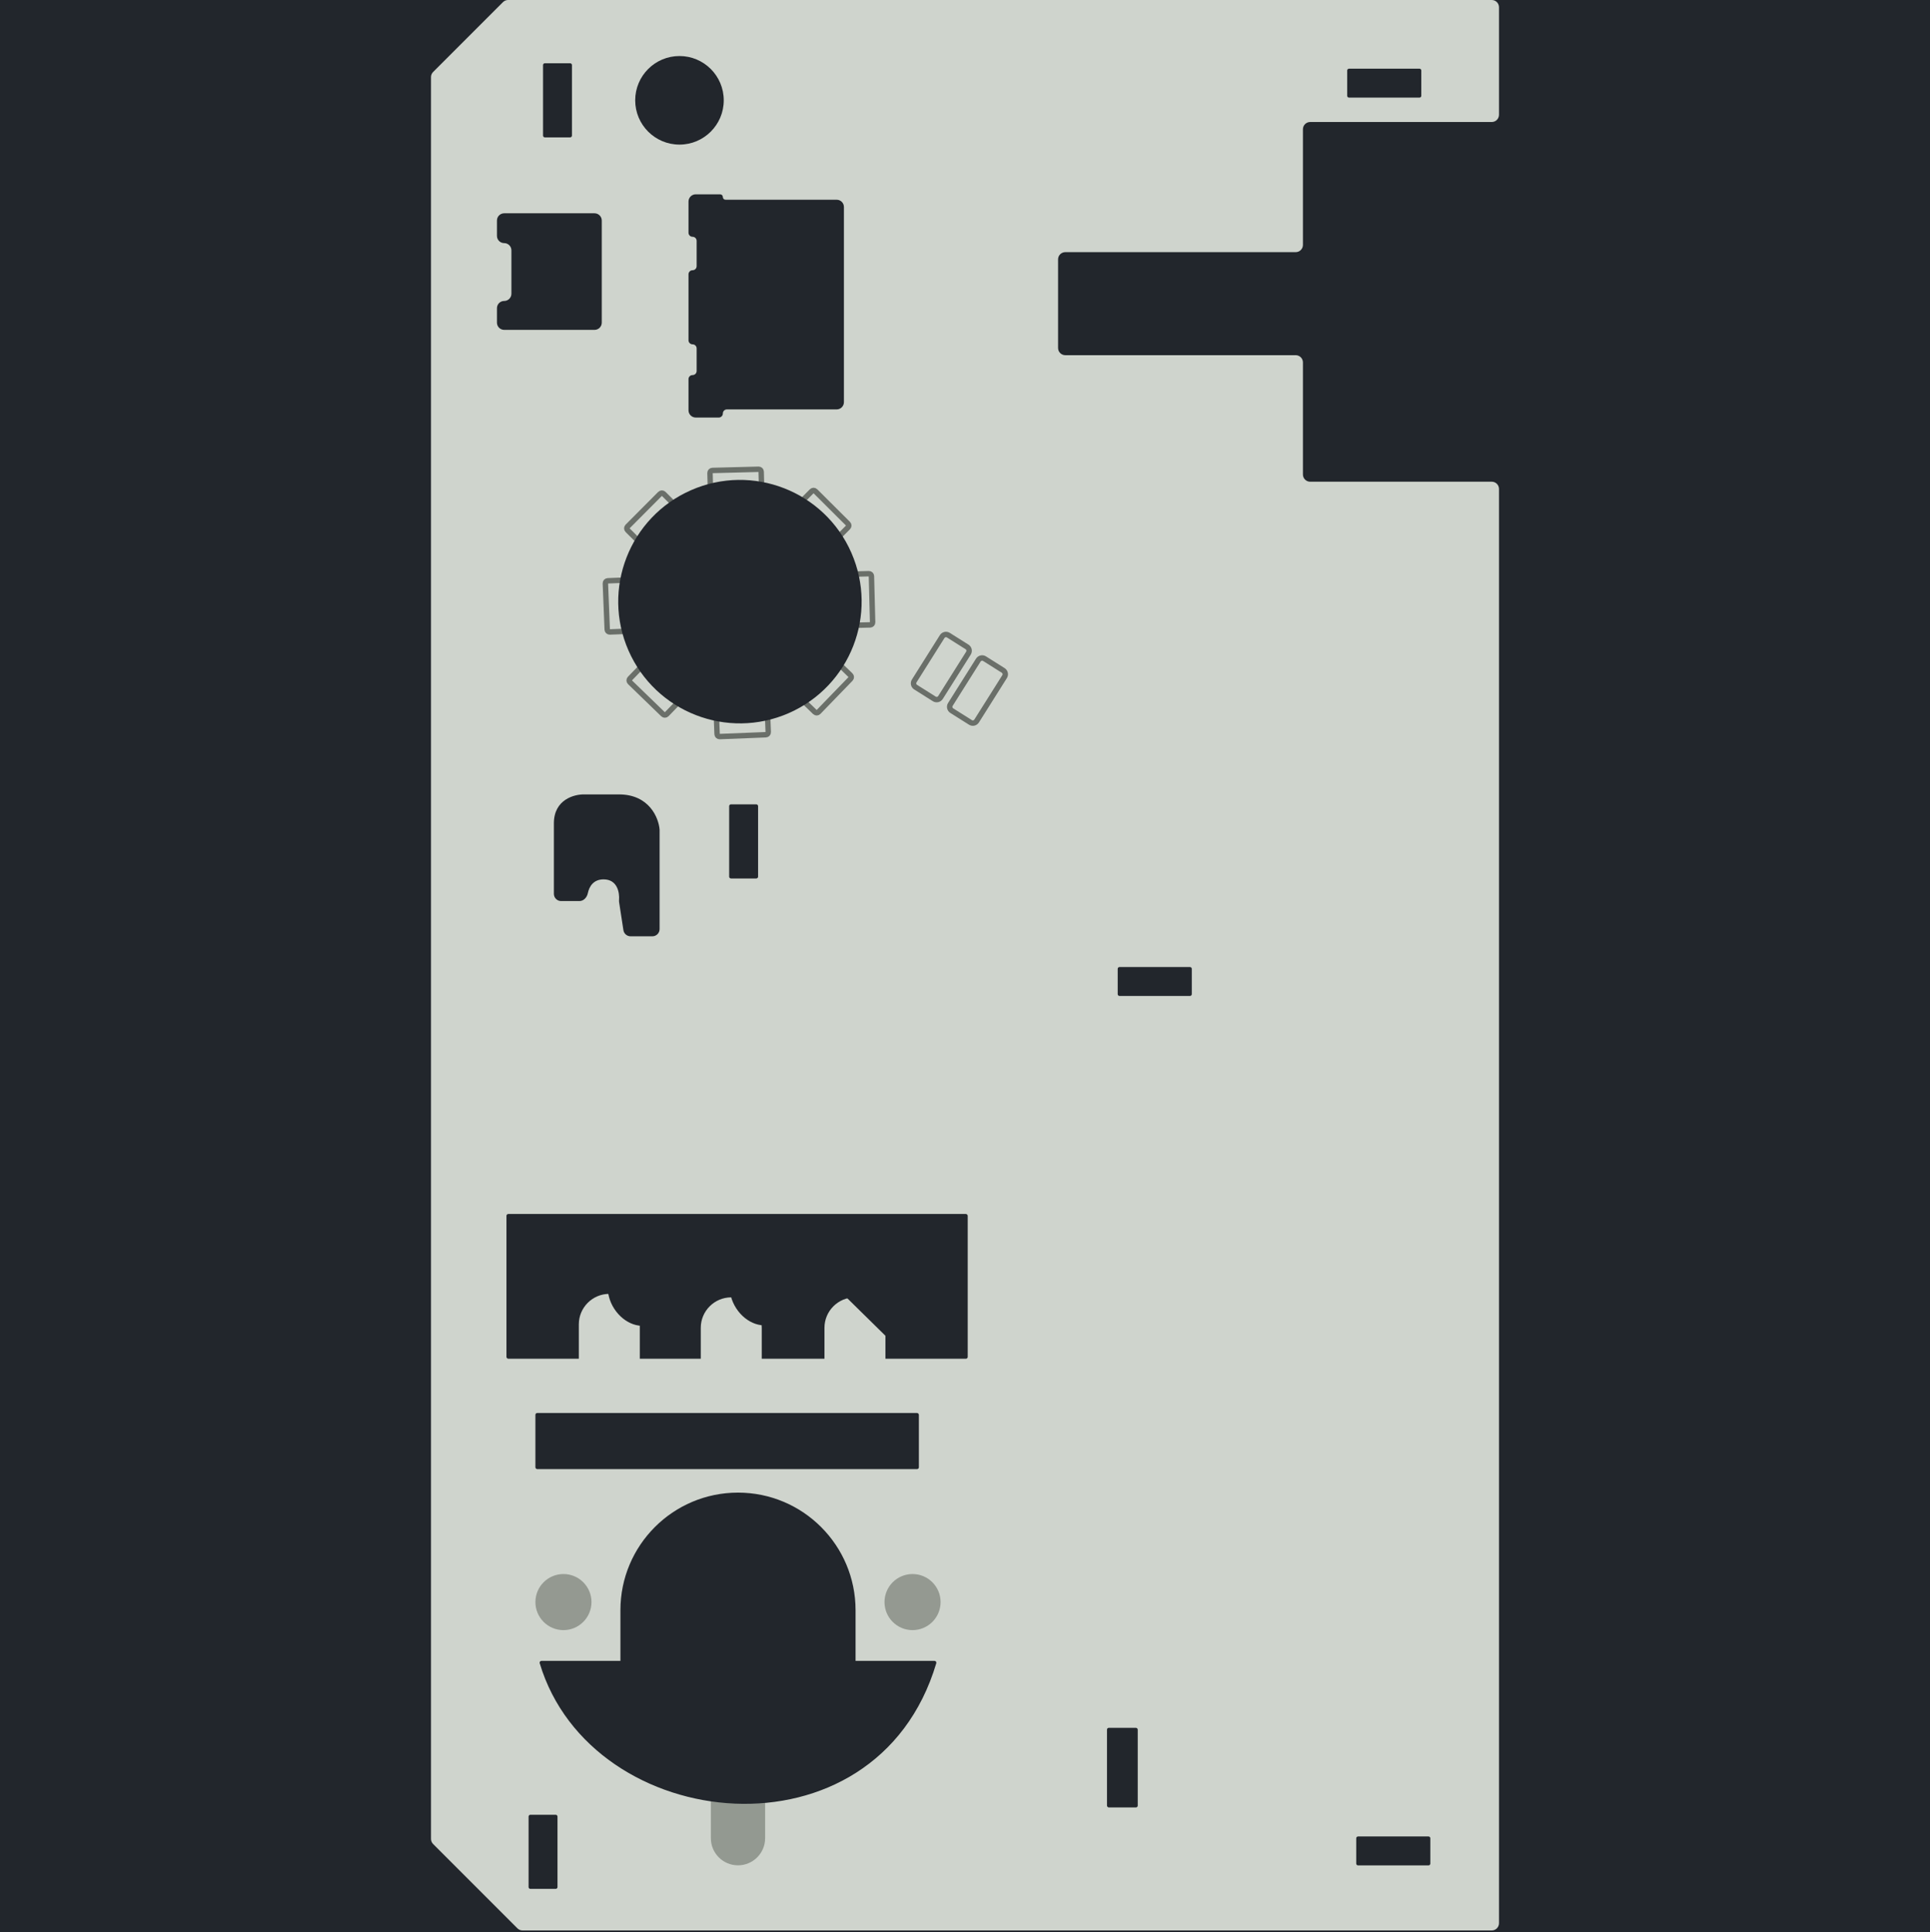 <svg width="1067" height="1068" viewBox="0 0 1067 1068" fill="none" xmlns="http://www.w3.org/2000/svg">
<rect width="1067" height="1068" fill="#1E1E1E"/>
<path d="M1067 0H0V1068H1067V0Z" fill="#22262C"/>
<g clip-path="url(#clip0_0_1)">
<path d="M1067 0H0V1068H1067V0Z" fill="#1E1E1E"/>
<path d="M1067 0H0V1068H1067V0Z" fill="#22262C"/>
<path d="M288.888 1067H824.723C826.932 1067 828.723 1065.21 828.723 1063V270.25C828.723 268.041 826.932 266.25 824.723 266.25H724.325C722.116 266.25 720.325 264.46 720.325 262.25V200.316C720.325 198.107 718.534 196.316 716.325 196.316H588.952C586.743 196.316 584.952 194.525 584.952 192.316V143.369C584.952 141.16 586.743 139.369 588.952 139.369H716.325C718.534 139.369 720.325 137.579 720.325 135.369V71.437C720.325 69.228 722.116 67.437 724.325 67.437H824.723C826.932 67.437 828.723 65.646 828.723 63.437V4C828.723 1.791 826.932 0 824.723 0H280.895C279.834 0 278.817 0.421 278.067 1.172L239.448 39.79C238.698 40.54 238.277 41.558 238.277 42.618V1016.39C238.277 1017.45 238.698 1018.47 239.448 1019.22L286.059 1065.83C286.809 1066.58 287.827 1067 288.888 1067Z" fill="#CFD4CD"/>
<path d="M419.412 259.374L393.86 260.035C393.104 260.055 392.508 260.683 392.527 261.438L392.845 273.715C392.865 274.47 393.493 275.067 394.248 275.047L419.801 274.386C420.556 274.366 421.153 273.738 421.133 272.983L420.815 260.706C420.796 259.95 420.167 259.354 419.412 259.374Z" fill="#CFD4CD" stroke="#6A6F69" stroke-width="3"/>
<path d="M364.951 272.947L346.915 291.06C346.382 291.595 346.384 292.462 346.919 292.995L355.621 301.66C356.157 302.193 357.023 302.192 357.556 301.656L375.592 283.544C376.126 283.008 376.124 282.142 375.588 281.609L366.886 272.943C366.351 272.41 365.485 272.412 364.951 272.947Z" fill="#CFD4CD" stroke="#6A6F69" stroke-width="3"/>
<path d="M470.264 375.197L452.483 393.56C451.957 394.103 451.091 394.117 450.548 393.591L441.726 385.049C441.183 384.523 441.169 383.657 441.694 383.114L459.475 364.75C460.001 364.208 460.867 364.194 461.41 364.719L470.232 373.262C470.775 373.788 470.789 374.654 470.264 375.197Z" fill="#CFD4CD" stroke="#6A6F69" stroke-width="3"/>
<path d="M423.413 406.102L397.872 407.122C397.117 407.152 396.48 406.565 396.45 405.81L395.96 393.539C395.93 392.784 396.518 392.147 397.273 392.117L422.813 391.097C423.568 391.067 424.205 391.655 424.235 392.41L424.725 404.681C424.755 405.436 424.168 406.072 423.413 406.102Z" fill="#CFD4CD" stroke="#6A6F69" stroke-width="3"/>
<path d="M482.431 343.983L481.77 318.43C481.75 317.675 481.122 317.078 480.366 317.098L468.09 317.416C467.334 317.435 466.738 318.064 466.757 318.819L467.419 344.372C467.439 345.127 468.067 345.723 468.822 345.704L481.099 345.386C481.854 345.366 482.451 344.738 482.431 343.983Z" fill="#CFD4CD" stroke="#6A6F69" stroke-width="3"/>
<path d="M468.857 289.521L450.745 271.485C450.209 270.952 449.343 270.953 448.81 271.489L440.144 280.191C439.611 280.726 439.613 281.593 440.148 282.126L458.261 300.162C458.796 300.695 459.663 300.694 460.196 300.158L468.861 291.456C469.394 290.921 469.393 290.054 468.857 289.521Z" fill="#CFD4CD" stroke="#6A6F69" stroke-width="3"/>
<path d="M366.608 394.834L348.244 377.054C347.702 376.528 347.688 375.662 348.213 375.119L356.756 366.296C357.282 365.753 358.148 365.739 358.691 366.265L377.054 384.046C377.597 384.571 377.611 385.437 377.085 385.98L368.543 394.803C368.017 395.346 367.151 395.36 366.608 394.834Z" fill="#CFD4CD" stroke="#6A6F69" stroke-width="3"/>
<path d="M335.702 347.982L334.682 322.441C334.652 321.686 335.24 321.05 335.995 321.02L348.266 320.53C349.021 320.5 349.657 321.087 349.687 321.842L350.707 347.383C350.737 348.138 350.15 348.775 349.395 348.805L337.124 349.295C336.369 349.325 335.732 348.737 335.702 347.982Z" fill="#CFD4CD" stroke="#6A6F69" stroke-width="3"/>
<path d="M436.114 394.137C470.133 379.201 485.603 339.515 470.667 305.496C455.731 271.477 416.045 256.007 382.026 270.943C348.007 285.879 332.537 325.564 347.473 359.584C362.409 393.603 402.095 409.073 436.114 394.137Z" fill="#22262C"/>
<path d="M789.759 1015.05H750.797C750.245 1015.05 749.797 1015.5 749.797 1016.05V1030.04C749.797 1030.59 750.245 1031.04 750.797 1031.04H789.759C790.311 1031.04 790.759 1030.59 790.759 1030.04V1016.05C790.759 1015.5 790.311 1015.05 789.759 1015.05Z" fill="#22262C"/>
<path d="M308.211 1043.02V1004.06C308.211 1003.51 307.763 1003.06 307.211 1003.06H293.226C292.674 1003.06 292.226 1003.51 292.226 1004.06V1043.02C292.226 1043.57 292.674 1044.02 293.226 1044.02H307.211C307.763 1044.02 308.211 1043.57 308.211 1043.02Z" fill="#22262C"/>
<path d="M618.92 550.484H657.882C658.434 550.484 658.882 550.036 658.882 549.484V535.499C658.882 534.947 658.434 534.499 657.882 534.499H618.92C618.368 534.499 617.92 534.947 617.92 535.499V549.484C617.92 550.036 618.368 550.484 618.92 550.484Z" fill="#22262C"/>
<path d="M403.122 445.583V484.545C403.122 485.097 403.57 485.545 404.122 485.545H418.107C418.659 485.545 419.107 485.097 419.107 484.545V445.583C419.107 445.031 418.659 444.583 418.107 444.583H404.122C403.57 444.583 403.122 445.031 403.122 445.583Z" fill="#22262C"/>
<path d="M300.219 35.967V74.929C300.219 75.481 300.667 75.929 301.219 75.929H315.204C315.756 75.929 316.204 75.481 316.204 74.929V35.967C316.204 35.415 315.756 34.967 315.204 34.967H301.219C300.667 34.967 300.219 35.415 300.219 35.967Z" fill="#22262C"/>
<path d="M784.764 37.964H745.802C745.25 37.964 744.802 38.412 744.802 38.964V52.949C744.802 53.502 745.25 53.949 745.802 53.949H784.764C785.316 53.949 785.764 53.502 785.764 52.949V38.964C785.764 38.412 785.316 37.964 784.764 37.964Z" fill="#22262C"/>
<path d="M274.742 170.34V178.329C274.742 180.538 276.533 182.329 278.742 182.329H328.688C330.897 182.329 332.688 180.538 332.688 178.329V121.89C332.688 119.68 330.897 117.89 328.688 117.89H278.742C276.533 117.89 274.742 119.68 274.742 121.89V130.378C274.742 132.585 276.532 134.374 278.739 134.374C280.946 134.374 282.735 136.163 282.735 138.37V162.348C282.735 164.555 280.946 166.344 278.739 166.344C276.532 166.344 274.742 168.133 274.742 170.34Z" fill="#22262C"/>
<path d="M380.643 128.629V111.399C380.643 109.19 382.434 107.399 384.643 107.399H398.127C398.955 107.399 399.626 108.07 399.626 108.898C399.626 109.726 400.296 110.397 401.124 110.397H462.563C464.772 110.397 466.563 112.187 466.563 114.397V222.288C466.563 224.497 464.772 226.288 462.563 226.288H401.873C400.632 226.288 399.626 227.294 399.626 228.536C399.626 229.777 398.619 230.784 397.378 230.784H384.643C382.434 230.784 380.643 228.993 380.643 226.784V209.554C380.643 208.312 381.65 207.306 382.891 207.306C384.133 207.306 385.139 206.299 385.139 205.058V192.57C385.139 191.328 384.133 190.322 382.891 190.322C381.65 190.322 380.643 189.315 380.643 188.074V151.608C380.643 150.366 381.65 149.36 382.891 149.36C384.133 149.36 385.139 148.354 385.139 147.112V133.125C385.139 131.884 384.133 130.877 382.891 130.877C381.65 130.877 380.643 129.871 380.643 128.629Z" fill="#22262C"/>
<path d="M375.648 79.925C389.166 79.925 400.125 68.966 400.125 55.448C400.125 41.93 389.166 30.971 375.648 30.971C362.13 30.971 351.171 41.93 351.171 55.448C351.171 68.966 362.13 79.925 375.648 79.925Z" fill="#22262C"/>
<path d="M320.348 498.033H310.213C308.004 498.033 306.213 496.246 306.213 494.037V455.074C306.213 441.886 317.536 438.922 323.197 439.088H342.179C358.964 439.088 364.159 452.076 364.658 458.57V513.515C364.658 515.724 362.867 517.515 360.658 517.515H348.608C346.634 517.515 344.955 516.075 344.655 514.123L342.264 498.584C342.208 498.219 342.206 497.85 342.236 497.481C342.577 493.346 341.327 486.044 333.687 486.044C328.078 486.044 325.749 489.981 324.974 493.71C324.498 496.001 322.689 498.033 320.348 498.033Z" fill="#22262C"/>
<path d="M520.874 351.858L505.431 376.363C504.695 377.531 505.045 379.075 506.213 379.811L516.509 386.299C517.677 387.035 519.221 386.685 519.957 385.517L535.4 361.012C536.136 359.844 535.786 358.3 534.618 357.564L524.322 351.076C523.154 350.34 521.61 350.69 520.874 351.858Z" stroke="#6A6F69" stroke-width="3"/>
<path d="M540.856 364.846L525.413 389.351C524.677 390.519 525.027 392.063 526.195 392.799L536.491 399.287C537.659 400.023 539.203 399.673 539.939 398.505L555.382 374C556.118 372.832 555.768 371.288 554.6 370.552L544.304 364.064C543.136 363.328 541.592 363.678 540.856 364.846Z" stroke="#6A6F69" stroke-width="3"/>
<rect x="280" y="671" width="255" height="80" rx="1" fill="#22262C"/>
<path d="M353.71 732.003C353.71 722.695 346.164 715.149 336.855 715.149C327.546 715.149 320 722.695 320 732.003V755.119C320 764.428 327.546 771.974 336.855 771.974C346.164 771.974 353.71 764.428 353.71 755.119V732.003Z" fill="#CFD4CD"/>
<path d="M421.13 733.93C421.13 724.621 413.584 717.075 404.275 717.075C394.966 717.075 387.42 724.621 387.42 733.93V757.046C387.42 766.354 394.966 773.9 404.275 773.9C413.584 773.9 421.13 766.354 421.13 757.046V733.93Z" fill="#CFD4CD"/>
<path d="M489.513 733.93C489.513 724.621 481.967 717.075 472.658 717.075C463.349 717.075 455.803 724.621 455.803 733.93V757.046C455.803 766.354 463.349 773.9 472.658 773.9C481.967 773.9 489.513 766.354 489.513 757.046V733.93Z" fill="#CFD4CD"/>
<path d="M466.646 715.832L490.363 739.14C491.151 739.914 492.458 739.733 493.006 738.775L500.778 725.174C501.215 724.408 500.989 723.435 500.258 722.942L484.218 712.105C483.905 711.893 483.529 711.792 483.153 711.82L467.704 712.951C466.259 713.057 465.613 714.816 466.646 715.832Z" fill="#22262C"/>
<path d="M361.706 730.91C368.404 726.565 369.369 716.16 363.861 707.668C358.354 699.176 348.459 695.814 341.76 700.159C335.062 704.503 334.097 714.909 339.605 723.401C345.112 731.893 355.007 735.255 361.706 730.91Z" fill="#22262C"/>
<path d="M429.126 730.651C435.824 726.306 436.789 715.9 431.281 707.408C425.774 698.917 415.879 695.554 409.18 699.899C402.482 704.244 401.517 714.649 407.025 723.141C412.532 731.634 422.427 734.995 429.126 730.651Z" fill="#22262C"/>
<path d="M393 992H423V1016C423 1024.28 416.284 1031 408 1031V1031C399.716 1031 393 1024.28 393 1016V992Z" fill="#939991"/>
<rect x="296" y="781" width="212" height="31" rx="1" fill="#22262C"/>
<path d="M343 890C343 854.101 372.101 825 408 825V825C443.899 825 473 854.101 473 890V965H343V890Z" fill="#22262C"/>
<path d="M516.673 918H299.325C298.661 918 298.185 918.648 298.375 919.285C326.899 1014.67 484.424 1030.87 517.621 919.3C517.81 918.663 517.338 918 516.673 918Z" fill="#22262C"/>
<circle cx="504.5" cy="885.5" r="15.5" fill="#949991"/>
<circle cx="311.5" cy="885.5" r="15.5" fill="#949991"/>
<rect x="612" y="955" width="17" height="44" rx="1" fill="#22262C"/>
</g>
<defs>
<clipPath id="clip0_0_1">
<rect width="1067" height="1068" fill="white"/>
</clipPath>
</defs>
</svg>
